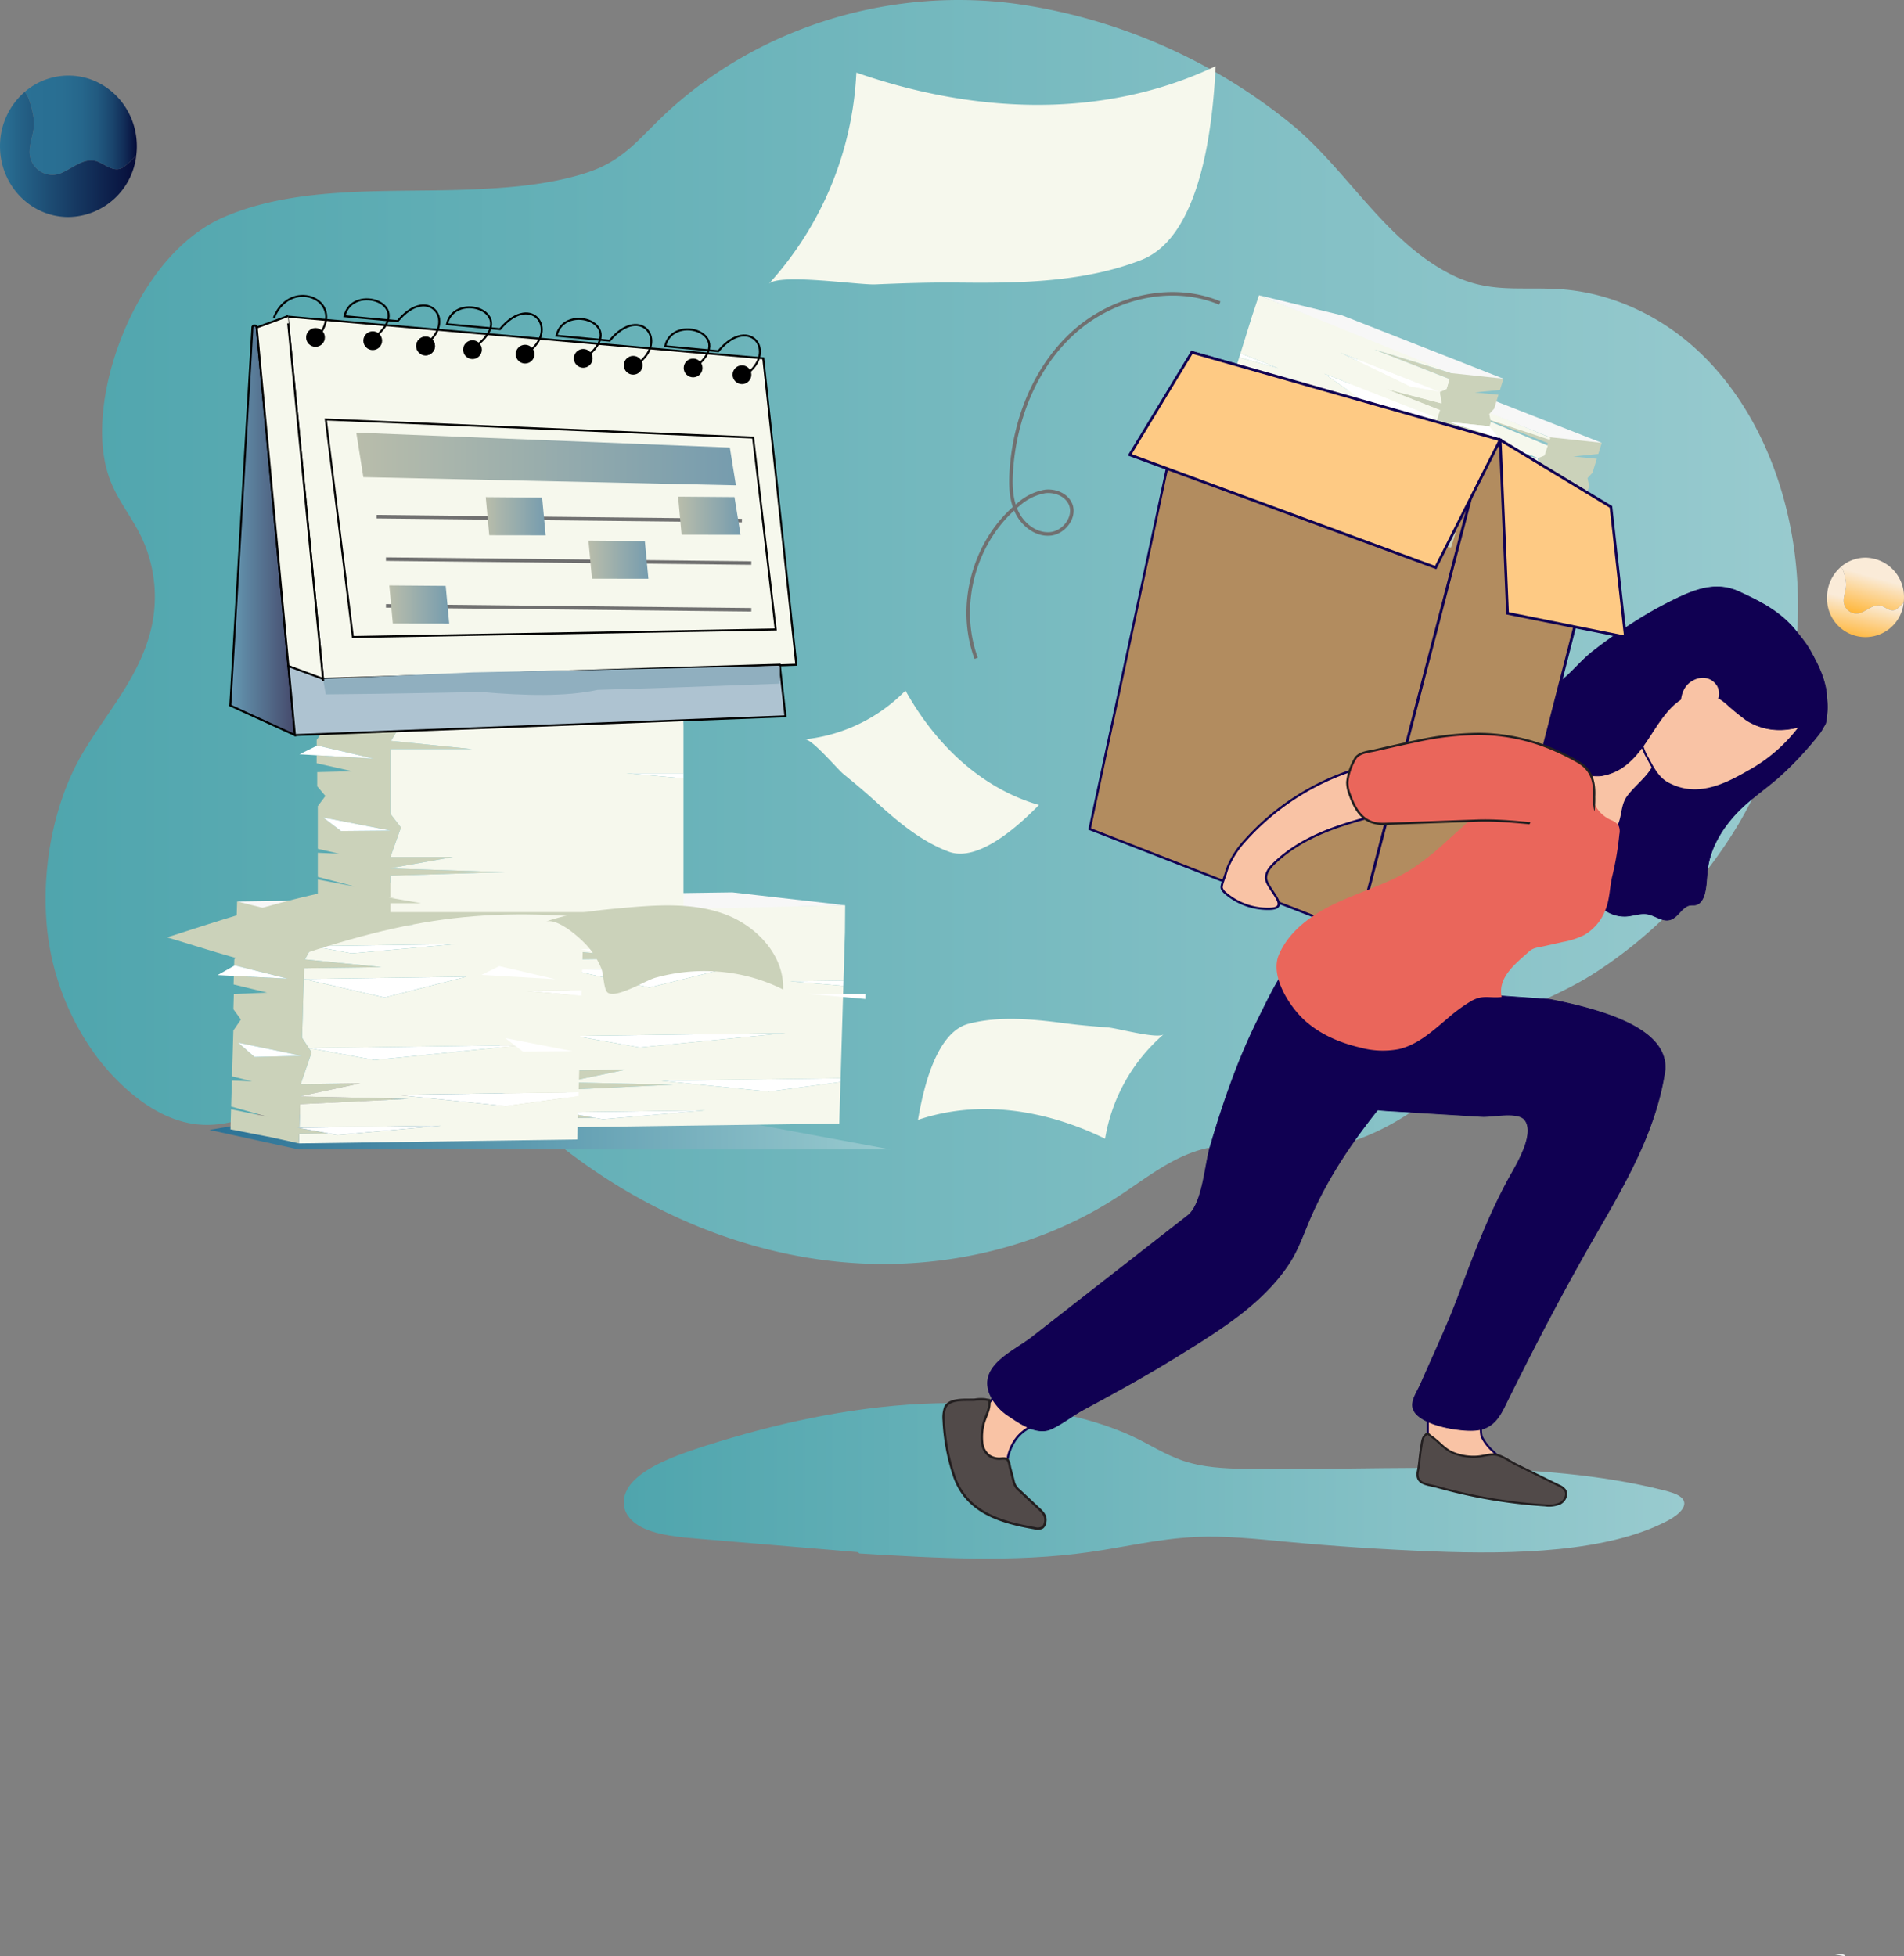 <svg xmlns="http://www.w3.org/2000/svg" xmlns:xlink="http://www.w3.org/1999/xlink" width="540.001" height="554.75" viewBox="0 0 540.001 554.75"><rect x="0" y="0" width="540.001" height="554.75" fill="#808080" stroke="none"/><defs><style>.a{fill:#edefef;}.b{fill:url(#a);}.c{mix-blend-mode:multiply;isolation:isolate;fill:url(#b);}.d,.g,.i,.k{fill:#100052;}.d,.e,.f,.g,.i,.j,.k,.q,.r,.s{stroke:#100052;}.aa,.ab,.ad,.d,.e,.f,.h,.i,.j,.k,.q,.r,.s,.u,.v,.w,.x,.y{stroke-miterlimit:10;}.d{stroke-width:0.732px;}.e,.f,.j,.l{fill:#f9c3a5;}.e,.h{stroke-width:0.635px;}.f,.v{stroke-width:0.596px;}.aa,.g{stroke-linecap:round;}.g{stroke-linejoin:round;stroke-width:0.224px;}.h,.t{fill:#ea665b;}.h,.u,.v{stroke:#231f20;}.i{stroke-width:0.188px;}.j{stroke-width:0.561px;}.k{stroke-width:0.196px;}.m{fill:#fff;}.n{fill:#cbd2ba;}.o,.x{fill:#f6f8ed;}.p{fill:#f7f7f7;}.q,.r{fill:#b28c5f;}.q{stroke-width:0.658px;}.q,.r,.s{fill-rule:evenodd;}.r{stroke-width:0.793px;}.s{fill:#feca84;stroke-width:0.766px;}.u,.v{fill:#514a49;}.u{stroke-width:0.674px;}.aa,.ab,.w,.x,.y{stroke:#000;stroke-width:0.566px;}.w{fill:url(#d);}.y{fill:#aec3d1;}.z{fill:#90afbf;}.aa,.ab,.ad{fill:none;}.ac{fill:url(#e);}.ad{stroke:#707070;}.ae{fill:url(#j);}.af{fill:url(#k);}.ag{fill:url(#l);}.ah{fill:url(#m);}</style><linearGradient id="a" y1="0.5" x2="1" y2="0.5" gradientUnits="objectBoundingBox"><stop offset="0" stop-color="#4fa5ad"/><stop offset="1" stop-color="#99cbcf"/></linearGradient><linearGradient id="b" y1="0.5" x2="1" y2="0.5" gradientUnits="objectBoundingBox"><stop offset="0" stop-color="#2a7195"/><stop offset="1" stop-color="#99cbcf"/></linearGradient><linearGradient id="d" y1="0.5" x2="1" y2="0.5" gradientUnits="objectBoundingBox"><stop offset="0" stop-color="#6599b3"/><stop offset="1" stop-color="#45496b"/></linearGradient><linearGradient id="e" y1="0.5" x2="1" y2="0.5" gradientUnits="objectBoundingBox"><stop offset="0" stop-color="#b9bdab"/><stop offset="1" stop-color="#769cae"/></linearGradient><linearGradient id="j" y1="0.5" x2="1" y2="0.5" gradientUnits="objectBoundingBox"><stop offset="0" stop-color="#2a7195"/><stop offset="0.333" stop-color="#296e92"/><stop offset="0.513" stop-color="#26668b"/><stop offset="0.657" stop-color="#21597f"/><stop offset="0.781" stop-color="#1a456d"/><stop offset="0.891" stop-color="#112c57"/><stop offset="0.992" stop-color="#060e3b"/><stop offset="1" stop-color="#060c39"/></linearGradient><linearGradient id="k" y1="0.5" x2="1" y2="0.5" gradientUnits="objectBoundingBox"><stop offset="0" stop-color="#2a7195"/><stop offset="1" stop-color="#060c39"/></linearGradient><linearGradient id="l" x1="0.538" y1="0.354" x2="0.334" y2="1.011" gradientUnits="objectBoundingBox"><stop offset="0" stop-color="#faebd8"/><stop offset="1" stop-color="#ffb83f"/></linearGradient><linearGradient id="m" x1="0.487" y1="0.494" x2="0.359" y2="1.008" xlink:href="#l"/></defs><g transform="translate(-3087.903 -146.18)"><g transform="translate(3608.107 700.222)"><path class="a" d="M4055.524,1173.91l-.245.257-2.837-.538A4.318,4.318,0,0,1,4055.524,1173.91Z" transform="translate(-4052.442 -1173.458)"/></g><g transform="translate(3087.903 146.18)"><path class="b" d="M3126.569,446.092a73.8,73.8,0,0,1-14.558-40.355c-.84-15.276,2.522-32.678,10.382-45.974,6.778-11.466,15.808-21.17,19.264-34.642a39.574,39.574,0,0,0-2.867-27.177c-2.51-5.05-6.1-9.538-8.262-14.746-2.728-6.569-3.021-13.92-2.265-20.992,2.144-20.052,14.608-45.951,34.125-54.436,21.343-9.279,48.009-6.868,70.676-7.88,10.728-.479,21.619-1.359,31.917-4.611,11.125-3.514,15.225-9.987,23.5-17.574,26.709-24.482,64.2-35.468,99.919-30.254a159.138,159.138,0,0,1,75.681,33.039c16.411,12.96,26.832,33.178,45.665,43.142,11.273,5.965,19.942,3.783,31.855,4.577,13.662.91,26.871,6.9,37.143,15.847,13.381,11.652,22.1,28.037,26.544,45.214,7.855,30.341,2.649,63.663-13.293,90.647a129.019,129.019,0,0,1-40.275,41.869c-8.34,5.479-17.33,8.768-26.088,13.3-8.989,4.656-9.37,10.425-16.14,17.725-9.2,9.913-26.437,19.491-40.058,19.189-9.7-.215-19.571-2.381-28.986-.035-9.187,2.289-16.746,8.576-24.689,13.729-23.135,15.007-51.637,21.029-79.077,18.3s-53.751-13.957-75.769-30.561c-10.011-7.551-19.51-16.38-31.4-20.363-15.316-5.131-32.236-1.364-47.173,4.784-8.6,3.542-17.379,7.953-26.656,7.258-7.843-.587-15-4.832-20.865-10.073A63.877,63.877,0,0,1,3126.569,446.092Z" transform="translate(-3098.951 -146.18)"/><path class="c" d="M3198.046,727.91l25.257,5.529h167.788l-107.665-20.027Z" transform="translate(-3138.643 -407.487)"/><path class="b" d="M3461.037,908.441l21.692,18.146c21.717,1.317,44.021,2.615,65.162-.38,10.119-1.434,19.865-3.839,30.289-4.307,8.5-.382,16.991.549,25.4,1.337q20.654,1.938,41.6,2.754c23.551.917,49.839.221,66.768-8.694,3.333-1.755,6.3-4.516,3.828-6.65-1.107-.957-3.062-1.511-4.951-1.989-35.711-9.021-77.224-5.635-116.621-6.039-5.906-.06-12-.235-17.318-1.623-5.94-1.549-10.247-4.425-15.1-6.839-16.117-8.014-39.219-11.068-61.013-10.026s-42.46,5.816-61.341,11.8c-7.941,2.518-15.938,5.427-20.456,9.769s-4.4,10.48,2.583,13.722c4.308,2,10.231,2.546,15.837,3.015l53.5,4.487" transform="translate(-3238.993 -486.041)"/><path class="d" d="M3922.3,510.917l-.46-1.735a9.679,9.679,0,0,1,4.975-11.02,21.027,21.027,0,0,0,2.769-1.778,14.4,14.4,0,0,0,4.785-6.666q3.254-8.893,16.92-10.688c3.223-.423,6.211-1.56,9.528-1.688a28.624,28.624,0,0,1,8.779.981,26.144,26.144,0,0,1,13.764,9.518,33.283,33.283,0,0,1,3.99,6.938c1.022,2.375,2.933,6.293,2.108,8.9-.67,2.121-4.665,3.512-6.542,4.26a23.969,23.969,0,0,1-8.787,1.675c-6.461.022-12.726-2.386-18.09-5.867-9.985,7.247-20.229,2.135-8.656-5.667C3940.947,504.817,3932.381,508.727,3922.3,510.917Z" transform="translate(-3471.927 -298.726)"/><path class="e" d="M3609.861,874.65l-8.374,8.375c-.249,10.768,2.919,16.432,8.374,18.681-.427-8.481,2.369-14.346,9.824-16.427Z" transform="translate(-3324.489 -481.765)"/><path class="f" d="M3838.733,888.826v8.939a6.218,6.218,0,0,0,4.67,5.8A40.716,40.716,0,0,0,3856,905.29c1.217-.029,3.389.371,3.736-1.216.36-1.646-1.541-3.285-2.563-4.28a13.743,13.743,0,0,1-3.033-3.883c-.556-1.189-.134-2.82-.662-3.841-.364-.7-1.28-.709-1.976-.847-1.709-.338-3.428-.643-5.142-.965Z" transform="translate(-3433.788 -488.295)"/><path class="g" d="M3765.3,655.474" transform="translate(-3399.96 -380.797)"/><path class="h" d="M3891.746,536.24a4.31,4.31,0,0,1-4.645.035,13.808,13.808,0,0,1-3.873-3.623c-5.18-6.284-10.026-13.3-15.814-18.961q-9.3-9.106-18.6-18.22c-4.059-3.976-3.227-8.11-.755-13.02a9.327,9.327,0,0,1,2.024-2.839,16.708,16.708,0,0,1,6.613-3c2.028-.217,3.832,1.506,5.481,2.6,3.317,2.192,6.632,4.4,9.9,6.664a84.62,84.62,0,0,1,13.56,11.3,54.27,54.27,0,0,1,10.228,15.473A63.81,63.81,0,0,1,3899.3,522.9c1.1,4.471-.665,7.429-3.99,10.33A28.021,28.021,0,0,1,3891.746,536.24Z" transform="translate(-3437.131 -298.392)"/><path class="i" d="M3921.663,504.832c-.093.313-.187.625-.259.938-1.387,6-1.148,12.217-.909,18.322l.419,10.687a31.375,31.375,0,0,0,.827,7.12,13.036,13.036,0,0,0,3.808,6.335,9.727,9.727,0,0,0,6.863,2.507c2.094-.118,4.168-1.006,6.229-.616,2.149.407,4.135,2.174,6.251,1.614,2.367-.628,3.451-3.893,5.886-4.159.45-.049.909.016,1.355-.06,1.387-.234,2.2-1.692,2.575-3.049.667-2.418.584-4.971.936-7.455.787-5.554,3.744-10.618,7.485-14.8,3.792-4.236,8.458-7.239,12.691-10.945a98.214,98.214,0,0,0,11.334-12.123c4.183-5.14,2.192-13.778-.5-19.328-2.313-4.761-6.791-6.978-9.429-11.222-2.506-4.033-4.7-6.5-9.479-7.648a27.507,27.507,0,0,0-11.528-.051c-14.2,2.761-25.151,11.927-32.677,23.784a23.548,23.548,0,0,0-2.448,4.983,16.566,16.566,0,0,0-.712,8.071,17.727,17.727,0,0,0,1.218,4.158,2.426,2.426,0,0,1,.379,1.729A11.11,11.11,0,0,1,3921.663,504.832Z" transform="translate(-3471.302 -290.894)"/><g transform="translate(431.489 166.426)"><path class="j" d="M3919.452,555.4a4.754,4.754,0,0,0,.289.6c1.972,3.535,6.875,9.7,9.306,3.309.972-2.557.724-5.3,2.414-7.575,1.836-2.476,4.609-4.652,6.332-7.123,2.9-4.165.285-5.513-3.615-7.478a6.45,6.45,0,0,0-3.418-.939,9.292,9.292,0,0,0-4.941,1.987c-3.336,2.51-8.071,4.449-8.969,9.038C3916.289,550.082,3918.417,552.825,3919.452,555.4Z" transform="translate(-3901.22 -492.27)"/><path class="j" d="M3989.026,469.493a19.428,19.428,0,0,0-15.513-1.139c-6.42,2.326-10.036,8.041-14.774,12.855a27.408,27.408,0,0,0-8,22.563,13.887,13.887,0,0,0,1.922,5.349c1.4,2.617,2.858,5.569,5.568,7.053,8.09,4.432,15.864.784,22.851-3.241a45.656,45.656,0,0,0,16.548-15.369c3.433-5.3,4.611-10.016,2.235-16.123A22.846,22.846,0,0,0,3989.026,469.493Z" transform="translate(-3916.809 -460.508)"/><path class="k" d="M3921.583,463.745a113.418,113.418,0,0,1,10.371-5.671c6.03-2.888,11.635-4.747,17.813-1.887,6.759,3.129,12.362,6.024,16.943,12.2,3.217,4.335,6.283,9.334,7.454,14.661.511,2.322.725,5.564-.608,7.7-1.742,2.785-7.4,4.106-10.4,4.428a17.578,17.578,0,0,1-11.216-2.5,69.621,69.621,0,0,1-6.087-4.98c-3.469-2.8-7.059-3.961-11.179-1.9-7.457,3.731-10.069,13.3-16.135,18.635a15.157,15.157,0,0,1-8.008,3.912,12.8,12.8,0,0,1-8.394-2.245c-2.193-1.617-3.7-3.2-6.637-3.418a9.628,9.628,0,0,0-3.735.478c-.57.188-1.636.993-2.261.793-1.55-.5-1.584-3.758-1.542-5.008.261-7.8,5.8-13.083,11.517-17.728,3.223-2.618,5.654-5.782,8.938-8.313A151.814,151.814,0,0,1,3921.583,463.745Z" transform="translate(-3887.95 -454.76)"/><path class="l" d="M3982.484,508.229a4.747,4.747,0,0,0-.451-3.384c-1.714-2.617-4.749-2.874-7.291-1.219-2.134,1.39-2.884,3.688-2.992,6.113a3.221,3.221,0,0,0,.756,2.343,1.92,1.92,0,0,0,2.349.437" transform="translate(-3926.552 -476.792)"/></g><path class="g" d="M3852.983,669.762c-4.62-.324-9.242-.638-13.862-.97-3.227-.232-5.8-1.438-9.131-1.21a30.078,30.078,0,0,0-11.686,3.346c-4.77,2.47-7.778,6.62-12.1,9.5-3.351,2.23-6.808,3.279-9.34,6.752-2.016,2.767-2.835,6.7-1.07,9.631,2.189,3.635,7.1,4.28,11.333,4.538l26.728,1.628c2.98.181,10.258-1.566,12.2,1,3.061,4.052-2.668,13.14-4.542,16.559-5.794,10.571-10.019,21.89-14.243,33.152-2.1,5.613-4.52,11.1-6.96,16.574-1.254,2.813-2.519,5.621-3.751,8.444-1.427,3.269-4.245,6.477-.525,9.359,3.224,2.5,9.022,3.586,13,3.881,6.1.452,8.673-1.493,11.235-6.7,7.979-16.219,16.356-32.319,25.374-47.984,8.652-15.031,17.648-30.116,20.159-47.607C3886.344,679.5,3872.9,673.636,3852.983,669.762Z" transform="translate(-3413.561 -386.361)"/><path class="g" d="M3746.2,662.845c-5.624-1.623-12.247-1.749-18.081-2.54l-27.276-3.7-8.35-1.133c-1.583-.215-7.334,12-8.107,13.514a169.243,169.243,0,0,0-7.533,17.345c-2.433,6.49-4.56,13.092-6.5,19.744-1.5,5.127-2.121,16.15-6.314,19.425L3619.8,760.039c-5.223,4.078-15.227,8-11.877,16.174a14.194,14.194,0,0,0,5.324,6.131c3.353,2.279,8.056,5.469,11.981,3.694,3.364-1.521,6.219-3.914,9.457-5.647,9.136-4.886,18.2-9.916,27-15.381,11.387-7.069,23.719-14.6,31.151-26.075,2.414-3.726,3.879-7.968,5.613-12.055C3709.174,701.625,3728.859,683.344,3746.2,662.845Z" transform="translate(-3327.153 -380.794)"/><g transform="translate(375.808 101.361)"><g transform="translate(27.682 22.778)"><path class="m" d="M3868.1,388.945l-32.066-12.592,14.752,10.42Z" transform="translate(-3836.035 -376.352)"/></g><g transform="translate(41.83 15.915)"><path class="n" d="M3882.747,374.834l-1.908.825.513,3.261-15.721-4.1,15.259,5.992-.706,2.271-2.785,8.97-.545,1.756c1.609.384,3.219.761,4.828,1.147,2.78.666,5.563,1.362,8.326,2.142l-.231-.915,2.216-1.585.991-3.191-6.5-2.774,7.234.812.558-1.8-10.856-3.435,11.422,1.18.1.118.408-1.312-.465-2.277,1.391-1.5,1.23-3.958-6.694-.643,7.118-.723.984-3.169-7.295-1.085-7.29-1.088-.184.59-21.873-6.719,21.355,8.386Z" transform="translate(-3862.268 -363.627)"/></g><g transform="translate(11.65 32.783)"><path class="m" d="M3834.648,409.064l13.774,2.376L3806.31,394.9Z" transform="translate(-3806.31 -394.903)"/></g><g transform="translate(3.521 17.011)"><path class="m" d="M3802.333,369.877l-11.1-3.061.358-1.156Z" transform="translate(-3791.237 -365.661)"/></g><g transform="translate(32.162 16.811)"><path class="m" d="M3864.233,374.941l-19.891-9.652,28.251,11.094Z" transform="translate(-3844.342 -365.289)"/></g><g transform="translate(62.981 36.498)"><path class="m" d="M3913,403.09l-.1-.118-11.423-1.18,10.856,3.434,3.275,1.036Z" transform="translate(-3901.484 -401.793)"/></g><path class="o" d="M3828.8,367.561,3814.233,356.8l31.828,13.336.741-2.257-15.146-6.346,15.638,4.465-.46-3.275,1.92-.782.921-2.8-21.2-8.881,21.741,7.225.193-.586-54.352-22.773q-1.019,2.935-2.06,5.86l-3.452,10.5,10.657,4.466-11.034-3.317-1.165,3.547-.383,1.163-.023.073c1.475,2.468,2.251,5.564,4.727,7.135,15.78,9.561,32.7,10.933,49.805,15.5l2.929-8.911Zm18.048-4.883-8.328-1.635-19.714-10.115Z" transform="translate(-3786.501 -334.119)"/><path class="o" d="M3786.487,382.734c1.38.711,2.752,1.445,4.158,2.084.693.315,1.394.6,2.105.855l.407.131.119.037c.354.105.707.216,1.061.324,2.359.714,4.752,1.375,7.14,2.069l-5.215-2.753,10.315,4.322a59.265,59.265,0,0,1,8.752,3.6c.2.1.4.212.6.318l22.135,9.275-7.718-1.515q1.078.513,2.172.989c.758.328,1.545.59,2.3.923.279.081.64.221.772.255.555.142,1.114.266,1.674.38l.011-.342,2.965-2.251,1.1-3.349c-17.1-4.565-34.026-5.937-49.805-15.5-2.475-1.571-3.251-4.667-4.727-7.135l-2.1,6.386Q3785.607,382.277,3786.487,382.734Z" transform="translate(-3784.708 -353.159)"/><path class="p" d="M3801.635,335.121l23.676,5.742,45.667,17.934-14.769-1.583Z" transform="translate(-3792.506 -334.581)"/></g><path class="q" d="M3660.905,466.6l29-135.176,87.44,24.842-34.323,142.346Z" transform="translate(-3351.868 -231.515)"/><path class="r" d="M3837.834,376.575l33.86,19.3L3843.78,504.7l-42.958,13.769Z" transform="translate(-3416.324 -252.316)"/><g transform="translate(342.081 83.73)"><g transform="translate(33.536 22.238)"><path class="m" d="M3784.354,342.66l32.066,12.592-17.314-2.173Z" transform="translate(-3784.354 -342.66)"/></g><g transform="translate(36.327 15.375)"><path class="n" d="M3808.7,381.908l-.626,2.015,5.863.785,8.717,1.4,1.309-4.213-7.691-1.163v0l7.875.57,1.688-5.435-4.039-1.357,4.317.463,2.994-9.639-.716-2.846,2.215-1.585.991-3.191-6.5-2.774,7.234.812.558-1.8-10.857-3.434,11.423,1.18.1.118.407-1.312-.466-2.277,1.392-1.5,1.23-3.958-6.694-.643,7.118-.723.985-3.169-7.3-1.085-7.29-1.087-.183.59-21.873-6.719,21.355,8.386-.876,2.821-1.909.825.514,3.261-15.72-4.1,15.259,5.992-.705,2.271-3.833,12.34-2.93,2.316-.1,7.425-11.735-4.609L3811.16,374l-.018.058-21.614-7.553,21.109,9.177-1.5,4.833-.787-.183,1.1.433-6.523-1.125Zm5.092-16.393,13.51,1.988-4.282,1.751Z" transform="translate(-3789.529 -329.935)"/></g><g transform="translate(2.829 37.889)"><path class="m" d="M3763.635,385.8l-22.5-5.8-13.714-7.507.252-.813Z" transform="translate(-3727.419 -371.679)"/></g><g transform="translate(17.504 32.243)"><path class="m" d="M3782.967,375.372l-28.338-14.161,42.112,16.537Z" transform="translate(-3754.629 -361.211)"/></g><g transform="translate(9.375 16.471)"><path class="m" d="M3750.651,336.185l-11.1-3.061.359-1.156Z" transform="translate(-3739.556 -331.968)"/></g><g transform="translate(38.016 16.271)"><path class="m" d="M3812.552,341.249l-19.892-9.652,28.252,11.094Z" transform="translate(-3792.661 -331.597)"/></g><g transform="translate(27.999 55.111)"><path class="m" d="M3802.34,414.706l-6.524-1.125-1.836-.317-19.892-9.652,27.148,10.661Z" transform="translate(-3774.089 -403.612)"/></g><g transform="translate(68.834 35.958)"><path class="m" d="M3849.8,368.1l11.423,1.18.1.118,2.611,3.173-3.275-1.036Z" transform="translate(-3849.803 -368.1)"/></g><g transform="translate(60.593 50.954)"><path class="m" d="M3834.523,395.905l13.51,1.988-4.282,1.751Z" transform="translate(-3834.523 -395.905)"/></g><path class="o" d="M3737.156,301.428q-.973,2.955-1.967,5.9l-3.283,10.569,10.737,4.217-11.1-3.061-1.109,3.569h0l-.364,1.171-4.821,15.521,35.964,14.123-22.5-5.8L3725,340.129l-.855,2.754h0l-.149.482-1.824,5.875,54.876,21.55.625-2.015-5.774-2.267-1.837-.317-19.892-9.652,27.148,10.661.787.183,1.5-4.833-21.109-9.177,21.614,7.553.019-.058-10.951-7.136,11.735,4.609.1-7.425,2.93-2.316,3.832-12.34-17.313-2.172-14.751-10.42,32.065,12.592.706-2.271-15.259-5.992,15.72,4.1-.514-3.261,1.909-.825.876-2.821-21.356-8.386,21.873,6.719.183-.59Zm23.033,16.271,28.251,11.094-8.36-1.442Zm21.6,32.509-13.774-2.376-28.337-14.161Z" transform="translate(-3722.173 -301.428)"/><path class="p" d="M3749.954,301.428l23.676,5.742L3819.3,325.1l-14.769-1.582Z" transform="translate(-3734.971 -301.428)"/></g><path class="s" d="M3699.619,331.421,3682,360.5l86.769,31.958,18.289-36.193Z" transform="translate(-3361.586 -231.515)"/><path class="s" d="M3908.21,396.482l4.112,36.9-33.438-6.723-2.088-49.179Z" transform="translate(-3451.322 -252.734)"/><path class="t" d="M3847.58,552.35a1.128,1.128,0,0,1,.227.114c1.624,1.085.4,4.529.711,6.115a9.481,9.481,0,0,0,5.619,7.2,4.53,4.53,0,0,1,2.055,1.519,3.978,3.978,0,0,1,.234,2.457,87.346,87.346,0,0,1-1.925,11.528c-.9,3.482-.7,7.007-2.219,10.424a13.983,13.983,0,0,1-5.78,6.633,22.565,22.565,0,0,1-6.084,1.986l-5.453,1.222c-1.5.337-2.935.393-4.075,1.423-3.7,3.343-9.052,7.294-7.844,12.965-3.573.387-5.277-.74-8.65,1.156a45.825,45.825,0,0,0-6.818,5.013c-4.142,3.47-8.331,7.373-13.757,8.622a24.356,24.356,0,0,1-10.946-.465c-5.75-1.345-11.367-3.742-15.733-7.719-4.338-3.952-9.861-12.559-7.306-18.563,3.034-7.13,9.966-11.818,17.017-15.033s14.622-5.405,21.129-9.611a78.912,78.912,0,0,0,9.677-7.808l12.137-10.894a46.239,46.239,0,0,1,5.565-4.5,23.305,23.305,0,0,1,11.8-3.693c1.983-.071,3.959.4,5.9.265C3844.509,552.61,3846.129,551.8,3847.58,552.35Z" transform="translate(-3397.143 -333.203)"/><g transform="translate(137.575 253.056)"><g transform="translate(24.071 21.339)"><path class="m" d="M3433.029,654.95l-45.41.627,22.546,5.021Z" transform="translate(-3387.619 -654.95)"/></g><g transform="translate(3.595 0.893)"><path class="n" d="M3377.05,680.065l-8.625-1.536,1.563-.022-1.061-.13.187-6.253,30.273-1.441-30.209-.661,0-.075,16.717-3.5-16.62.229,3.048-8.643-2.671-3.959.477-15.964.088-2.938,21.609-.3-21.378-2.094,2.032-3.554-2.031-1.786.109-3.649,30.242-.417-30.178-1.739.023-.764-9.567-1.914-9.572-1.919-.123,4.1,8.581,3.937-8.634-2.17-.152,5.12,1.1,2.343-1.553,2.435-.05,1.7.171-.094,14.767,3.606-15.021-.748-.069,2.325,9.379,2.209-9.3.383-.124,4.128,2.091,2.8-2.108,2.985-.373,12.47,5.587,1.343-5.622-.187-.21,7.031,10.076,2.768v0l-10.1-2-.163,5.451,11.484,2.168,7.656,1.643.078-2.606Zm-20.661-20.78-4.6-3.892,17.717,3.579Z" transform="translate(-3349.654 -617.039)"/></g><g transform="translate(49.903 52.728)"><path class="m" d="M3435.516,713.853l30.573,3.074,20.325-2.725.031-1.051Z" transform="translate(-3435.516 -713.151)"/></g><g transform="translate(25.594 39.908)"><path class="m" d="M3408.657,693.448l41.424-4.067-59.637.823Z" transform="translate(-3390.444 -689.381)"/></g><g transform="translate(86.456 25.022)"><path class="m" d="M3503.29,661.988l15.16,1.285.045-1.5Z" transform="translate(-3503.29 -661.779)"/></g><g transform="translate(26.423 12.476)"><path class="m" d="M3403.034,641.038l28.954-2.521-40.008.552Z" transform="translate(-3391.979 -638.517)"/></g><g transform="translate(22.365 61.83)"><path class="m" d="M3384.457,730.579l8.625,1.536,2.429.433,28.954-2.521-38.445.53Z" transform="translate(-3384.457 -730.027)"/></g><g transform="translate(0 18.258)"><path class="m" d="M3362.541,652.845l-14.767-3.607-.172.094-4.614,2.538,4.531.226Z" transform="translate(-3342.988 -649.238)"/></g><g transform="translate(5.729 39.246)"><path class="m" d="M3371.329,691.731l-17.718-3.579,4.6,3.892Z" transform="translate(-3353.611 -688.152)"/></g><g transform="translate(22.735 3.656)"><path class="o" d="M3386.993,623.232l-.022.764,30.177,1.739-30.242.417-.109,3.649,2.031,1.786-2.032,3.554,21.378,2.094-21.609.3-.088,2.938,45.41-.626-22.864,5.647-22.546-5.021L3386,656.436l2.671,3.959-3.048,8.643,16.62-.229-16.717,3.5,0,.075,30.21.661-30.273,1.441-.187,6.253,1.061.13,38.445-.53-28.954,2.521-2.428-.433-8.177.113-.079,2.606,77.713-1.072.228-7.6.018-.622h0l.107-3.563-20.325,2.725-30.573-3.074,50.929-.7.6-20.08.045-1.514h0l.138-4.617-15.16-1.286,15.2-.21.408-13.673q.017-3.847.062-7.693Zm12.891,10.271-11.054-1.969,40.008-.552Zm47.755,24.912-41.425,4.067L3388,659.238Z" transform="translate(-3385.142 -622.163)"/></g><path class="p" d="M3449.771,619.04l-32.012-3.656-64.672.892,19.117,4.6Z" transform="translate(-3347.64 -615.384)"/></g><g transform="translate(61.711 254.713)"><g transform="translate(24.442 22.269)"><path class="m" d="M3293.754,659.747l-46.11.654,22.893,5.24Z" transform="translate(-3247.644 -659.747)"/></g><g transform="translate(3.651 0.931)"><path class="n" d="M3236.912,685.956l-8.758-1.6,1.586-.022-1.077-.136.189-6.525,30.74-1.5-30.675-.69,0-.078,16.974-3.651-16.875.239,3.094-9.019-2.712-4.132.485-16.659.089-3.066,21.942-.311-21.708-2.185,2.064-3.709-2.063-1.864.111-3.808,30.709-.435-30.643-1.815.023-.8-9.715-2-9.72-2-.124,4.277,8.712,4.108-8.766-2.264-.156,5.344,1.116,2.445-1.577,2.541-.051,1.771.175-.1,14.994,3.764-15.253-.781-.071,2.426,9.523,2.306-9.444.4-.126,4.308,2.124,2.923-2.141,3.115-.378,13.013,5.673,1.4-5.708-.2-.213,7.338,10.232,2.889v0l-10.255-2.088-.166,5.688,11.661,2.263,7.774,1.714.079-2.719Zm-20.979-21.685-4.671-4.062,17.991,3.735Z" transform="translate(-3209.094 -620.184)"/></g><g transform="translate(50.672 55.026)"><path class="m" d="M3296.28,721.217l31.044,3.208,20.638-2.844.032-1.1Z" transform="translate(-3296.28 -720.483)"/></g><g transform="translate(25.989 41.647)"><path class="m" d="M3269.007,699.922l42.063-4.245-60.556.859Z" transform="translate(-3250.513 -695.678)"/></g><g transform="translate(87.789 26.112)"><path class="m" d="M3365.1,667.092l15.394,1.341.045-1.56Z" transform="translate(-3365.099 -666.873)"/></g><g transform="translate(26.83 13.02)"><path class="m" d="M3263.3,645.229l29.4-2.631-40.625.576Z" transform="translate(-3252.072 -642.598)"/></g><g transform="translate(22.71 64.524)"><path class="m" d="M3244.433,738.671l8.758,1.6,2.466.452,29.4-2.631-39.038.554Z" transform="translate(-3244.433 -738.095)"/></g><g transform="translate(0 19.054)"><path class="m" d="M3222.179,657.55l-14.994-3.764-.174.1-4.685,2.649,4.6.235Z" transform="translate(-3202.325 -653.786)"/></g><g transform="translate(5.818 40.956)"><path class="m" d="M3231.1,698.131l-17.991-3.735,4.671,4.062Z" transform="translate(-3213.112 -694.396)"/></g><g transform="translate(23.086 3.815)"><path class="o" d="M3247.009,626.648l-.023.8,30.643,1.815-30.709.435-.111,3.808,2.063,1.864-2.064,3.709,21.708,2.185-21.942.311-.089,3.066,46.11-.654-23.217,5.894-22.893-5.24L3246,661.3l2.712,4.132-3.095,9.019,16.876-.239-16.975,3.651,0,.078,30.676.69-30.74,1.5-.189,6.525,1.077.136,39.038-.554-29.4,2.631-2.466-.452-8.3.118-.079,2.719,78.911-1.119.231-7.931.019-.649h0l.108-3.719-20.639,2.844-31.044-3.208,51.715-.734.609-20.955.046-1.58h0l.14-4.818-15.394-1.341,15.439-.219.415-14.268q.018-4.014.063-8.028Zm13.09,10.719-11.225-2.055,40.625-.576Zm48.49,26-42.062,4.245-18.493-3.386Z" transform="translate(-3245.13 -625.531)"/></g><path class="p" d="M3310.754,622.272l-32.506-3.815-65.669.931,19.411,4.8Z" transform="translate(-3207.049 -618.457)"/></g><path class="e" d="M3779.913,560.09c-.849,1.364-3.9,1.4-5.351,1.775-10.5,2.69-21.167,5.895-29.284,13.618-1.18,1.123-2.344,2.491-2.375,4.12-.059,3.095,7.487,8.735.932,8.84a18.489,18.489,0,0,1-12.578-4.579,3.119,3.119,0,0,1-.9-1.239c-.262-.8.9-3.321,1.14-4.266a17.876,17.876,0,0,1,1.183-3.063,25.87,25.87,0,0,1,4.168-6.1,70.46,70.46,0,0,1,38.763-22.2c3.078-.615,2.941-.209,3.313,2.566.337,2.513,2.2,7.991,1.063,10.382A1.416,1.416,0,0,1,3779.913,560.09Z" transform="translate(-3383.846 -330.713)"/><path class="h" d="M3866.119,554.561a4.311,4.311,0,0,1-3.176,3.391,13.813,13.813,0,0,1-5.294.31c-8.123-.576-16.545-1.9-24.638-1.6q-13.01.468-26.018.924c-5.678.2-8.1-3.249-9.956-8.424a9.334,9.334,0,0,1-.663-3.424,16.716,16.716,0,0,1,2.383-6.859c1.241-1.619,3.732-1.739,5.658-2.184,3.875-.894,7.756-1.777,11.65-2.581a84.575,84.575,0,0,1,17.535-2.039,54.255,54.255,0,0,1,18.261,3.249,63.935,63.935,0,0,1,9.793,4.578c4,2.281,4.926,5.6,4.737,10.01A28.063,28.063,0,0,1,3866.119,554.561Z" transform="translate(-3414.273 -323.948)"/><path class="u" d="M3597.135,882.252c-.03-.224-.24-.072-1.17-.308a11,11,0,0,0-3,.075c-2.552.157-7.331-.507-8.453,2.336a8.5,8.5,0,0,0-.374,3.515,57.543,57.543,0,0,0,2.946,15.74c3.439,10.23,13.031,13.156,22.918,14.852a2.8,2.8,0,0,0,2.144-.208,2.05,2.05,0,0,0,.685-1.086c.669-2.231-.72-3.322-2.184-4.693l-5.042-4.721a4.5,4.5,0,0,1-1.683-2.828l-.927-3.515c-.187-.709-.257-2.041-.92-2.5-.611-.421-1.715-.117-2.406-.169a5.19,5.19,0,0,1-2.637-.857,5.259,5.259,0,0,1-1.986-3.675,15.159,15.159,0,0,1,.5-5.761c.535-1.762,1.547-3.457,1.557-5.342C3597.113,882.618,3597.152,882.377,3597.135,882.252Z" transform="translate(-3316.494 -485.083)"/><path class="v" d="M3836.165,899.977c-.209-.024-.426.2-.959.823-.6.7-.693,2.374-.855,3.242-.4,2.168-.464,4.39-.9,6.552-.76,3.807,2.657,3.718,5.6,4.542q4.961,1.388,10.01,2.43a147.886,147.886,0,0,0,20.405,2.747,7.929,7.929,0,0,0,4.379-.574c1.306-.723,2.134-2.519,1.311-3.765a4.128,4.128,0,0,0-1.729-1.27l-11.982-5.891c-1.722-.847-3.914-2.479-5.79-2.837-1.578-.3-3.609.4-5.223.53a15.3,15.3,0,0,1-6.852-1.014c-2.648-1.057-3.958-3.067-6.163-4.574C3836.656,900.4,3836.416,900.005,3836.165,899.977Z" transform="translate(-3431.307 -493.431)"/><g transform="translate(229.214 281.846)"><path class="m" d="M3512.9,668.766l16.262,1.452v-1.452Z" transform="translate(-3512.9 -668.766)"/></g><g transform="translate(164.59 269.182)"><path class="m" d="M3404.968,647.347l30.9-2.062h-42.79Z" transform="translate(-3393.078 -645.286)"/></g><g transform="translate(136.57 273.975)"><path class="m" d="M3362.076,657.874l-15.915-3.7-.18.089-4.856,2.4,4.856.28Z" transform="translate(-3341.125 -654.171)"/></g><g transform="translate(143.287 294.382)"><path class="m" d="M3372.651,695.725l-19.072-3.715,5.047,3.844Z" transform="translate(-3353.579 -692.01)"/></g><g transform="translate(47.371 250.015)"><path class="n" d="M3261.385,611.424c25.067,6.086,23.135,3.907,43.107,9.4-39.35-4.437-61.521-.684-99.88,12.72-7.45-1.1-22.618-6.217-28.875-7.989C3202.1,617.138,3236.318,605.338,3261.385,611.424Z" transform="translate(-3175.737 -609.746)"/></g><g transform="translate(84.941 194.549)"><g transform="translate(4.856 0)"><path class="n" d="M3284.08,568.493l-9.278-1.609h1.672l-1.139-.141v-6.074l32.344-.994-32.344-1.047v-.073l17.774-3.176h-17.774l2.984-8.358-2.984-3.883v-18.36h23.111l-22.941-2.321,2.061-3.426-2.231-1.764v-3.544h32.344l-32.344-2.095v-.742l-10.3-1.989-10.3-1.993v3.982l9.306,3.94-9.306-2.224v4.974l1.251,2.291-1.583,2.346v1.648l.181-.09,15.915,3.7-16.1-.929V528.8l10.106,2.273-9.94.248v4.01l2.327,2.75-2.16,2.872v12.113l6.021,1.38-6.021-.257v6.83l10.87,2.825v0l-10.87-2.079v5.295l12.357,2.261,8.244,1.7v-2.532Zm-22.771-20.47-5.046-3.844,19.072,3.716Z" transform="translate(-3254.4 -506.904)"/></g><g transform="translate(92.644 24.738)"><path class="m" d="M3417.173,552.772l16.262,1.452v-1.452Z" transform="translate(-3417.173 -552.772)"/></g><g transform="translate(0 16.867)"><path class="m" d="M3266.349,541.88l-15.915-3.7-.181.089-4.855,2.4,4.855.28Z" transform="translate(-3245.397 -538.177)"/></g><g transform="translate(6.717 37.274)"><path class="m" d="M3276.924,579.731l-19.072-3.715,5.047,3.844Z" transform="translate(-3257.852 -576.016)"/></g><path class="o" d="M3375.876,521.762q-.105-3.737-.18-7.475H3292.76v.742l32.345,2.095H3292.76v3.544l2.231,1.764-2.061,3.426,22.942,2.321H3292.76v18.36l2.985,3.883-2.985,8.358h17.775l-17.775,3.176v.073l32.345,1.047-32.345.994v6.073l1.14.141h-1.672l9.278,1.609,2.613.453h0l-2.613-.453h-8.746v2.532h83.117V562.977l-21.66,2.376h0l21.66-2.376v-1.021h0V536.5l-16.262-1.452h16.262Zm-80.886.618h0l11.891,2.061Z" transform="translate(-3266.97 -510.305)"/><path class="p" d="M3358.554,510.886l-34.369-3.982h-69.169l20.6,4.723Z" transform="translate(-3249.828 -506.904)"/></g><path class="w" d="M3209.005,425.109l18.32,8.382-10.83-115.567a.625.625,0,0,0-1.206-.168Z" transform="translate(-3143.691 -225.036)"/><path class="x" d="M3239.1,312.651l10.115,103.319,134.193-4.6-9.377-86.888Z" transform="translate(-3157.554 -222.868)"/><path class="x" d="M3241.747,415.839l-9.859-4.216-9-96,8.875-3.259" transform="translate(-3150.089 -222.738)"/><path class="y" d="M3239.573,496.074l1.834,19.57,139.136-5.317-1.632-14.638-129.536,4.018Z" transform="translate(-3157.773 -307.188)"/><path class="z" d="M3257.746,500.035l.8,4.393c17.792-.119,37.2-.6,44.4-.65,12.068,1.023,23.469,1.347,32.684-.619l22.229-.7,29.486-1.062-.012-5-87.216,1.793Z" transform="translate(-3166.145 -307.517)"/><path class="aa" d="M3459.351,332.98c11-6.368,2.553-18.433-6.6-7.435l-15.076-1.4c2.194-9.647,21.128-3.279,7.85,6.492" transform="translate(-3249.031 -225.958)"/><path class="aa" d="M3402.216,327.451c11.005-6.367,2.554-18.433-6.6-7.434l-15.075-1.4c2.194-9.647,21.128-3.279,7.85,6.492" transform="translate(-3222.711 -223.411)"/><path class="aa" d="M3344.6,321.388c11.005-6.368,2.554-18.433-6.6-7.435l-15.075-1.4c2.194-9.647,21.128-3.279,7.85,6.492" transform="translate(-3196.17 -220.618)"/><path class="aa" d="M3290.711,317.183c11.005-6.368,2.554-18.433-6.6-7.435l-15.075-1.4c2.194-9.647,21.128-3.279,7.851,6.492" transform="translate(-3171.344 -218.681)"/><path class="aa" d="M3232.058,307.8c4.893-11.79,21.421-4.438,11.827,6.271" transform="translate(-3154.311 -217.857)"/><path class="ab" d="M3259.222,366.761l7.67,61.684L3386.83,426.3l-6.416-54.418Z" transform="translate(-3166.825 -247.795)"/><circle cx="2.663" cy="2.663" r="2.663" transform="translate(86.814 93.021)"/><circle cx="2.663" cy="2.663" r="2.663" transform="translate(103.042 93.946)"/><circle cx="2.663" cy="2.663" r="2.663" transform="translate(118.046 95.453)"/><circle cx="2.663" cy="2.663" r="2.663" transform="translate(118.046 95.453)"/><circle cx="2.663" cy="2.663" r="2.663" transform="translate(131.34 96.501)"/><circle cx="2.663" cy="2.663" r="2.663" transform="translate(146.263 97.767)"/><circle cx="2.663" cy="2.663" r="2.663" transform="translate(162.754 98.958)"/><circle cx="2.663" cy="2.663" r="2.663" transform="translate(176.92 100.92)"/><circle cx="2.663" cy="2.663" r="2.663" transform="translate(193.914 101.68)"/><circle cx="2.663" cy="2.663" r="2.663" transform="translate(207.774 103.6)"/><path class="o" d="M3591.6,238.04q3.142-.923,6.2-2.111c16.939-6.616,20.262-37.953,21.09-54.965-31.947,15.2-68.493,13.471-101.9,1.828a95.534,95.534,0,0,1-24.871,59.947c2.854-3.105,25.479.312,30.228.115,7.871-.327,15.541-.6,23.517-.511C3560.972,242.513,3576.929,242.349,3591.6,238.04Z" transform="translate(-3274.115 -162.204)"/><path class="o" d="M3588.343,682.583q-1.689.286-3.352.715c-9.209,2.392-12.869,18.47-14.348,27.258,17.536-5.928,36.418-2.775,53.059,5.334a49.989,49.989,0,0,1,16.619-29.613c-1.674,1.437-13.219-1.733-15.7-1.924-4.11-.315-8.112-.646-12.25-1.185C3604.535,682.147,3596.234,681.248,3588.343,682.583Z" transform="translate(-3310.287 -392.976)"/><path class="o" d="M3548.969,553.73q1.449.684,2.954,1.244c8.344,3.087,19.744-7.292,25.577-13.243-16.623-4.825-29.424-17.337-37.856-32.453a46.736,46.736,0,0,1-28.579,13.836c2.053-.208,9.215,8.4,11.016,9.867,2.985,2.439,5.878,4.832,8.765,7.457C3536.313,545.409,3542.2,550.536,3548.969,553.73Z" transform="translate(-3282.841 -313.448)"/><path class="n" d="M3442.168,646.089c.392-9.632-7.518-18.043-16.57-21.358s-19.017-2.644-28.619-1.787c-7.494.67-15.063,1.444-22.17,3.915,3.47-1.206,10.116,4.875,12.054,7.134a22.281,22.281,0,0,1,3.776,6.2c.6,1.486.664,5.768,1.7,6.7,2.22,1.987,10.809-3.34,13.505-4.1A51.588,51.588,0,0,1,3423,640.967,49.324,49.324,0,0,1,3442.168,646.089Z" transform="translate(-3220.072 -365.489)"/><line class="x" x2="9.928" y2="101.41" transform="translate(81.731 91.691)"/><path class="ac" d="M3275.245,373.673l105.951,4.236,1.726,10.7-105.675-2.32Z" transform="translate(-3174.206 -250.98)"/><g transform="translate(106.798 146.515)"><line class="ad" x2="103.62" y2="1.109" transform="translate(0 0)"/><line class="ad" x2="103.62" y2="1.109" transform="translate(2.663 12.044)"/><line class="ad" x2="103.62" y2="1.109" transform="translate(2.663 25.301)"/></g><path class="ac" d="M3444.5,407.318l15.988.129,1.727,10.7-16.723-.025Z" transform="translate(-3252.178 -266.479)"/><path class="ac" d="M3397.366,430.445l15.988.129,1.006,10.695-16-.024Z" transform="translate(-3230.464 -277.132)"/><path class="ac" d="M3343.341,407.579l15.989.129,1.006,10.695-16-.024Z" transform="translate(-3205.576 -266.599)"/><path class="ac" d="M3292.618,454l15.989.129,1.006,10.695-16-.024Z" transform="translate(-3182.209 -287.983)"/><path class="t" d="M3902.456,577.983c3.366-.263,6.8-1.666,8.744-4.429a2.862,2.862,0,0,0,.638-1.7c-.043-1.155-1.2-1.956-1.552-3.057-.182-.569-.139-1.193-.335-1.757a2.765,2.765,0,0,0-1.121-1.361c-2.03-1.34-4.729-.417-6.967.537l-3.338,1.423c-2.032.866-4.154,1.8-5.511,3.543C3887.95,577.691,3898.605,578.284,3902.456,577.983Z" transform="translate(-3458.177 -339.123)"/><g transform="translate(0 21.438)"><path class="ae" d="M3101.811,192.069a25.758,25.758,0,0,1,1.606,6.244c.446,3.122-1.071,5.887-1.16,8.919a6.475,6.475,0,0,0,8.562,6.511c3.568-1.338,6.957-4.906,10.792-3.389,2.408.981,4.995,3.478,7.67,1.249a26.5,26.5,0,0,0,3.225-3.052,20.939,20.939,0,0,0,.158-2.57c0-11.074-8.686-20.051-19.4-20.051a18.947,18.947,0,0,0-12.425,4.652A4.223,4.223,0,0,1,3101.811,192.069Z" transform="translate(-3093.862 -185.93)"/><path class="af" d="M3123.324,215.576c-2.676,2.23-5.262-.268-7.67-1.249-3.836-1.517-7.225,2.051-10.792,3.389a6.475,6.475,0,0,1-8.562-6.511c.089-3.032,1.606-5.8,1.16-8.919a25.759,25.759,0,0,0-1.606-6.244,4.214,4.214,0,0,0-.973-1.487,20.278,20.278,0,0,0-6.976,15.4c0,11.074,8.686,20.051,19.4,20.051a19.637,19.637,0,0,0,19.244-17.481A26.493,26.493,0,0,1,3123.324,215.576Z" transform="translate(-3087.903 -189.904)"/></g><g transform="translate(518.173 158.144)"><path class="ag" d="M4056.5,442.857a14.5,14.5,0,0,1,.9,3.512c.25,1.756-.6,3.311-.653,5.017a3.643,3.643,0,0,0,4.816,3.663c2.007-.753,3.914-2.76,6.071-1.907,1.354.552,2.81,1.957,4.315.7a14.9,14.9,0,0,0,1.814-1.716,11.676,11.676,0,0,0,.089-1.446,11.1,11.1,0,0,0-10.915-11.28,10.657,10.657,0,0,0-6.989,2.617A2.377,2.377,0,0,1,4056.5,442.857Z" transform="translate(-4052.028 -439.403)"/><path class="ah" d="M4068.6,456.08c-1.5,1.254-2.96-.15-4.315-.7-2.158-.853-4.064,1.154-6.071,1.907a3.643,3.643,0,0,1-4.817-3.663c.05-1.706.9-3.261.653-5.017a14.5,14.5,0,0,0-.9-3.512,2.378,2.378,0,0,0-.547-.837,11.408,11.408,0,0,0-3.924,8.663,10.9,10.9,0,0,0,21.739,1.446A14.9,14.9,0,0,1,4068.6,456.08Z" transform="translate(-4048.675 -441.638)"/></g><path class="ad" d="M3668.407,303.288c-13.62-5.711-30.18-1.695-41.22,8.117s-16.885,24.584-17.905,39.319c-.278,4.015-.194,8.2,1.541,11.836s5.5,6.552,9.5,6.185,7.378-4.96,5.667-8.6c-1.2-2.556-4.341-3.767-7.145-3.437a15.189,15.189,0,0,0-7.505,3.679c-12.534,10.119-17.608,28.524-12.033,43.637" transform="translate(-3322.456 -217.346)"/></g></g></svg>